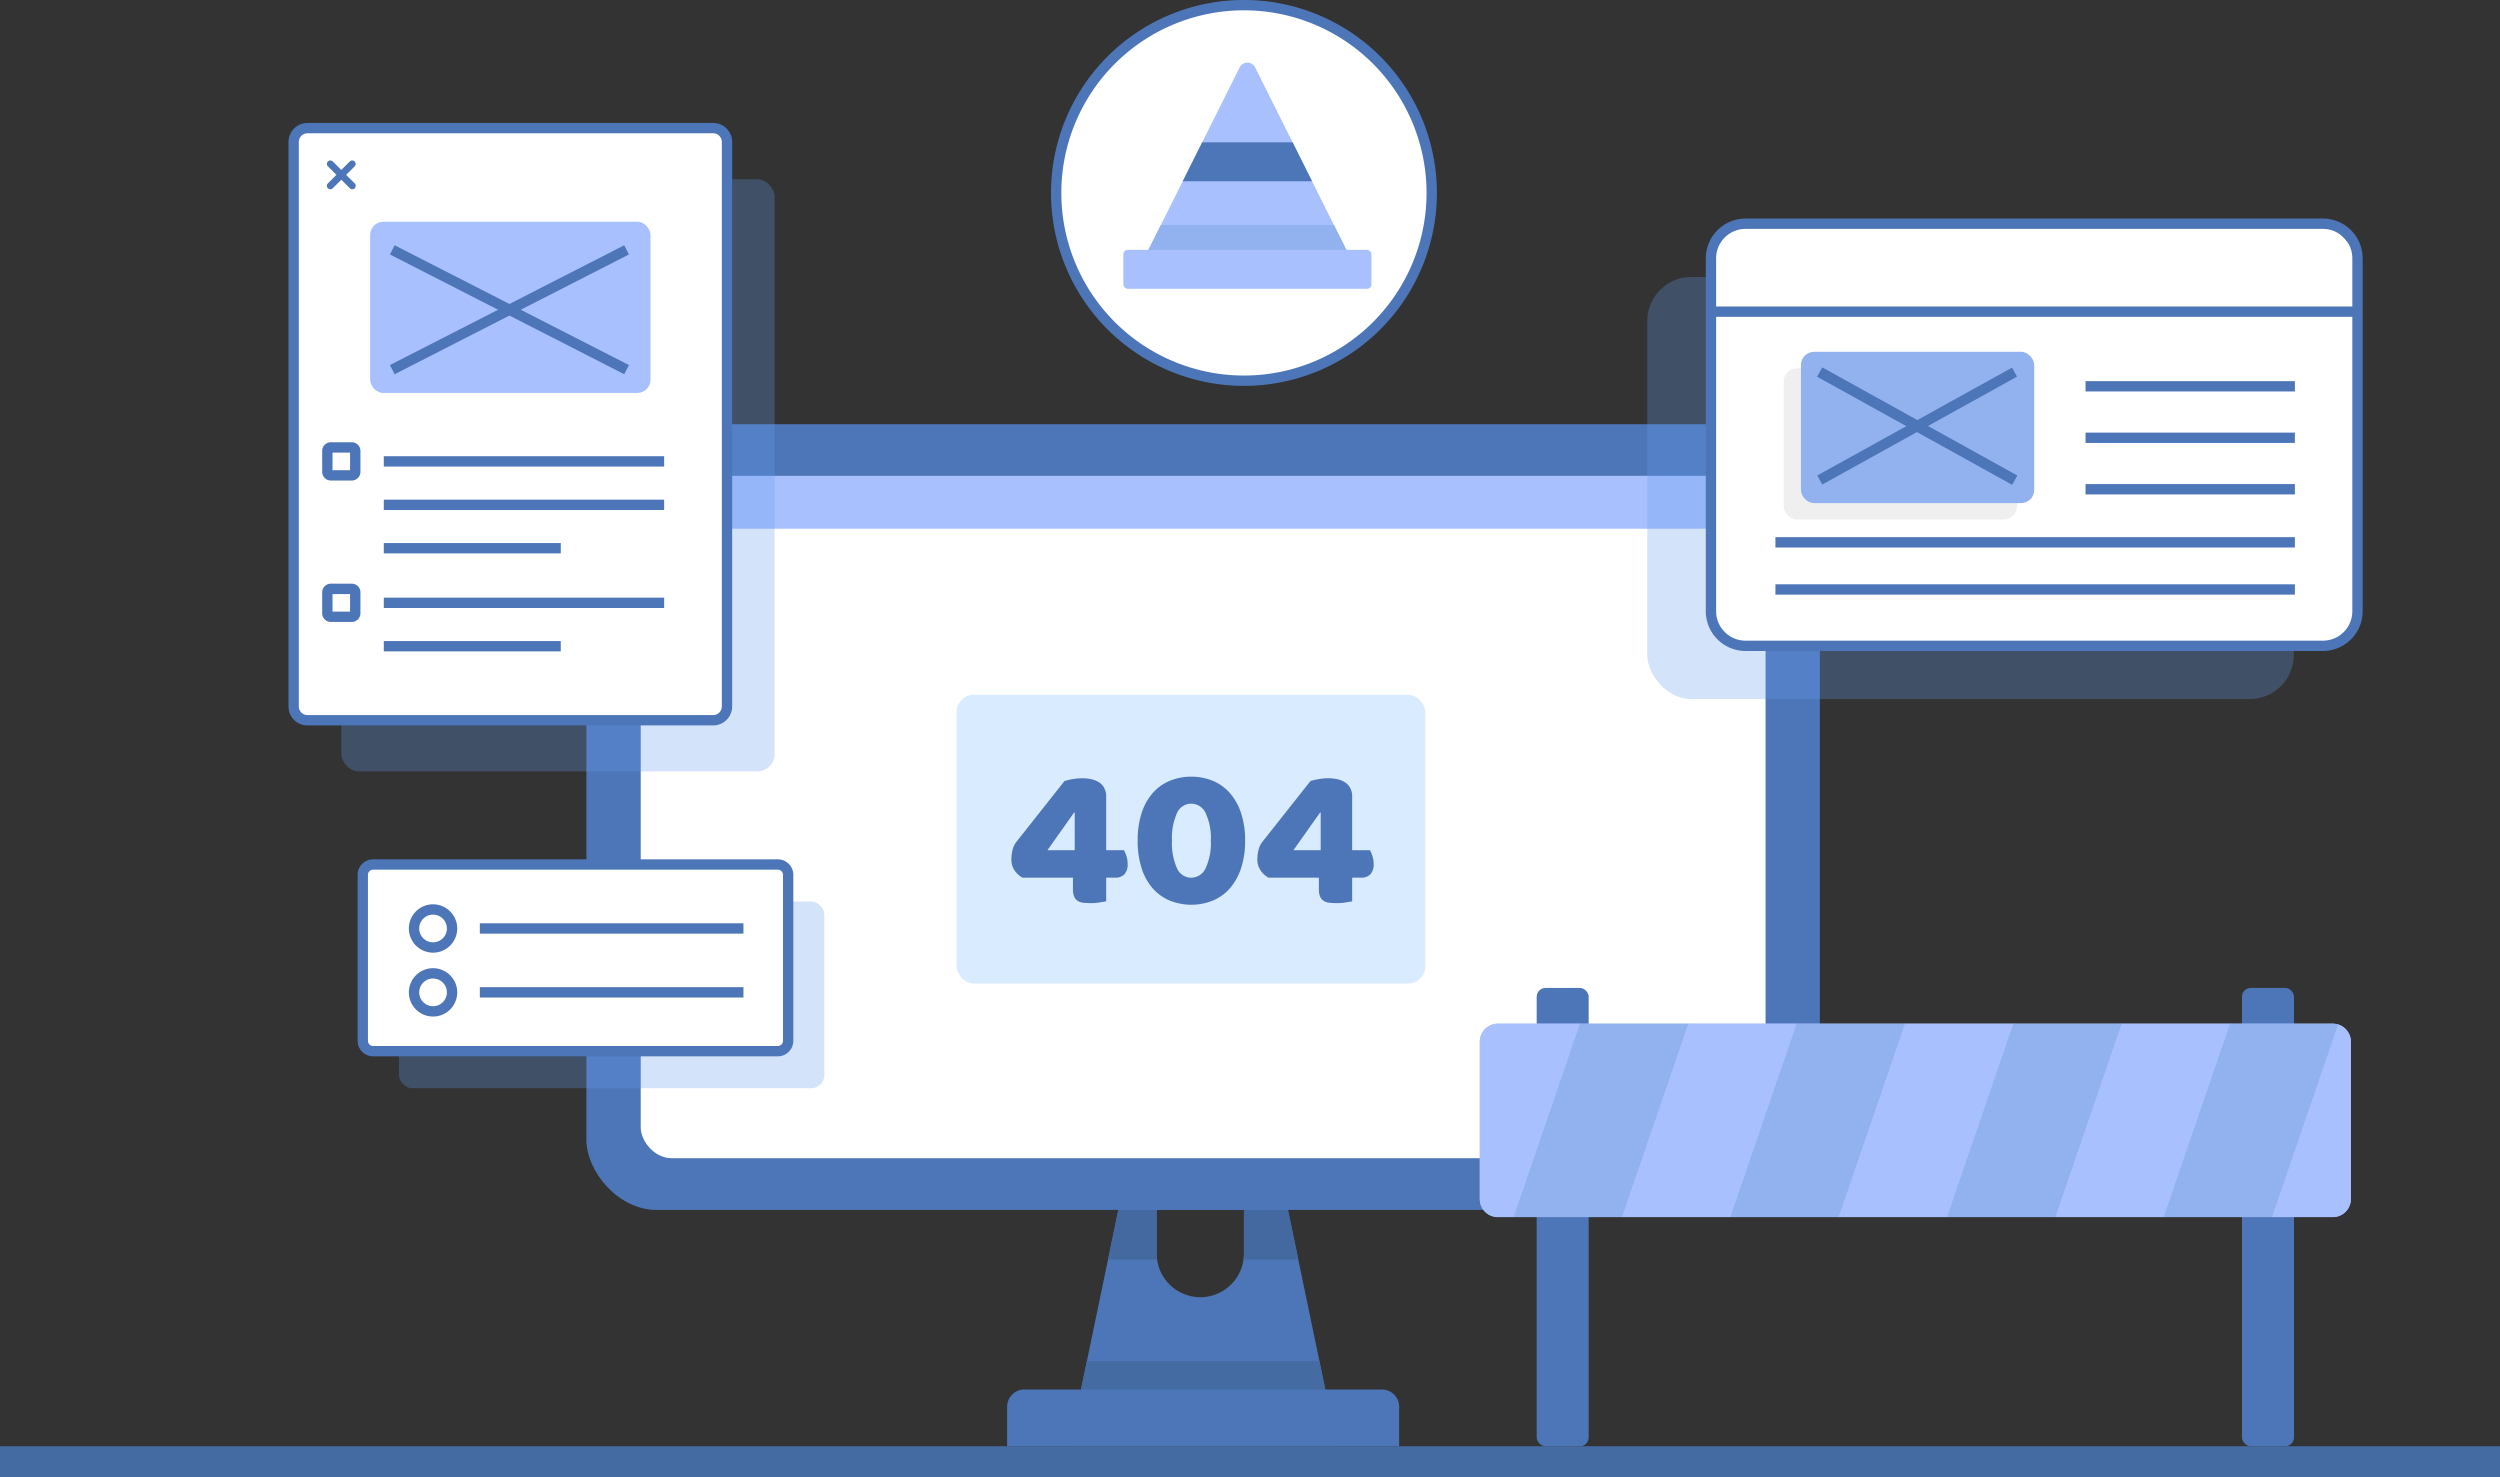 <svg xmlns="http://www.w3.org/2000/svg" width="569.639" height="336.598" viewBox="0 0 569.639 336.598">
  <rect x="0" y="0" width="569.639" height="336.598" fill="#333333" stroke="none"/>
  <g id="_404" data-name="404" transform="translate(-694.991 -228.302)">
    <ellipse id="Elipse_16957" data-name="Elipse 16957" cx="42.786" cy="42.786" rx="42.786" ry="42.786" transform="translate(935.644 229.479)" fill="#fff"/>
    <path id="Trazado_27886" data-name="Trazado 27886" d="M456.076,431.165l-15.7,75.468h61.053l-15.7-75.468Zm24.12,31.571a9.94,9.94,0,1,1-19.88,0V452.8H480.2Z" transform="translate(498.234 51.2)" fill="#4d76b8"/>
    <path id="Trazado_27887" data-name="Trazado 27887" d="M482.615,462.734v-9.94h-19.88v9.94c0,.235.016.463.031.691s.047.455.079.675h-11.2l6.854-32.937h29.647L495,464.1H482.513c.031-.22.055-.448.071-.675A6.634,6.634,0,0,0,482.615,462.734Z" transform="translate(495.813 51.2)" fill="#4469a0"/>
    <rect id="Rectángulo_5887" data-name="Rectángulo 5887" width="281.054" height="179.041" rx="16" transform="translate(828.607 324.955)" fill="#4d76b8"/>
    <rect id="Rectángulo_5888" data-name="Rectángulo 5888" width="256.303" height="155.447" rx="7" transform="translate(840.983 336.752)" fill="#fff"/>
    <path id="Trazado_27888" data-name="Trazado 27888" d="M567.838,245.706H320.531a4.5,4.5,0,0,0-4.5,4.5v7.531h256.3V250.2a4.5,4.5,0,0,0-4.5-4.5Z" transform="translate(524.949 91.047)" fill="#a9c0ff"/>
    <rect id="Rectángulo_5889" data-name="Rectángulo 5889" width="98.74" height="134.919" rx="4" transform="translate(772.76 269.155)" fill="#6299e8" opacity="0.28"/>
    <rect id="Rectángulo_5890" data-name="Rectángulo 5890" width="98.74" height="134.919" rx="4" transform="translate(761.901 257.496)" fill="#fff"/>
    <rect id="Rectángulo_5891" data-name="Rectángulo 5891" width="40.324" height="2.355" transform="translate(782.441 374.371)" fill="#4d76b8"/>
    <rect id="Rectángulo_5892" data-name="Rectángulo 5892" width="63.879" height="2.355" transform="translate(782.441 364.481)" fill="#4d76b8"/>
    <rect id="Rectángulo_5893" data-name="Rectángulo 5893" width="40.324" height="2.355" transform="translate(782.441 352.042)" fill="#4d76b8"/>
    <rect id="Rectángulo_5894" data-name="Rectángulo 5894" width="63.879" height="2.355" transform="translate(782.441 342.15)" fill="#4d76b8"/>
    <rect id="Rectángulo_5895" data-name="Rectángulo 5895" width="63.879" height="2.355" transform="translate(782.441 332.257)" fill="#4d76b8"/>
    <path id="Trazado_27889" data-name="Trazado 27889" d="M310.588,280.535H218.13a4.323,4.323,0,0,1-4.318-4.318V147.579a4.323,4.323,0,0,1,4.318-4.318h92.459a4.323,4.323,0,0,1,4.318,4.318V276.217A4.323,4.323,0,0,1,310.588,280.535ZM218.13,145.616a1.965,1.965,0,0,0-1.963,1.963V276.217a1.965,1.965,0,0,0,1.963,1.963h92.459a1.965,1.965,0,0,0,1.963-1.963V147.579a1.965,1.965,0,0,0-1.963-1.963Z" transform="translate(546.912 113.058)" fill="#4d76b8"/>
    <path id="Trazado_27890" data-name="Trazado 27890" d="M230.344,259.294h-4.789a1.965,1.965,0,0,1-1.963-1.963v-4.789a1.965,1.965,0,0,1,1.963-1.963h4.789a1.965,1.965,0,0,1,1.963,1.963v4.789A1.965,1.965,0,0,1,230.344,259.294Zm-4.4-2.356h4v-4h-4Zm4.4-29.867h-4.789a1.965,1.965,0,0,1-1.963-1.963V220.32a1.965,1.965,0,0,1,1.963-1.963h4.789a1.965,1.965,0,0,1,1.963,1.963v4.789A1.965,1.965,0,0,1,230.344,227.072Zm-4.4-2.355h4v-4h-4Zm-.5-64.011a.785.785,0,0,1-.555-1.34l5-5a.785.785,0,0,1,1.11,1.11l-5,5A.783.783,0,0,1,225.45,160.705Z" transform="translate(544.811 110.721)" fill="#4d76b8"/>
    <path id="Trazado_27891" data-name="Trazado 27891" d="M230.741,160.705a.782.782,0,0,1-.555-.23l-5-5a.785.785,0,0,1,1.11-1.11l5,5a.785.785,0,0,1-.555,1.34Z" transform="translate(544.517 110.721)" fill="#4d76b8"/>
    <rect id="Rectángulo_5896" data-name="Rectángulo 5896" width="63.879" height="39.006" rx="3" transform="translate(779.331 278.831)" fill="#a9c0ff"/>
    <rect id="Rectángulo_5897" data-name="Rectángulo 5897" width="2.355" height="59.991" transform="matrix(0.455, -0.89, 0.89, 0.455, 783.836, 286.282)" fill="#4d76b8"/>
    <rect id="Rectángulo_5898" data-name="Rectángulo 5898" width="59.991" height="2.355" transform="matrix(0.89, -0.455, 0.455, 0.89, 783.836, 311.48)" fill="#4d76b8"/>
    <path id="Trazado_27892" data-name="Trazado 27892" d="M500.449,515.516H442.081l2.693-12.923h52.982Z" transform="translate(497.867 35.853)" fill="#456ba3"/>
    <path id="Trazado_27893" data-name="Trazado 27893" d="M511.691,523.748H422.373v-9a3.926,3.926,0,0,1,3.926-3.926h81.467a3.926,3.926,0,0,1,3.926,3.926Z" transform="translate(502.102 34.085)" fill="#4d76b8"/>
    <rect id="Rectángulo_5899" data-name="Rectángulo 5899" width="11.849" height="104.423" rx="2" transform="translate(1045.131 453.411)" fill="#4d76b8"/>
    <rect id="Rectángulo_5900" data-name="Rectángulo 5900" width="11.849" height="104.423" rx="2" transform="translate(1205.839 453.411)" fill="#4d76b8"/>
    <path id="Trazado_27895" data-name="Trazado 27895" d="M758.018,408.777v35.836a4.113,4.113,0,0,1-4.114,4.114H563.654a4.113,4.113,0,0,1-4.114-4.114V408.777a4.113,4.113,0,0,1,4.114-4.114H753.9a4.2,4.2,0,0,1,1.2.175.366.366,0,0,0,.113.041A4.114,4.114,0,0,1,758.018,408.777Z" transform="translate(472.631 56.894)" fill="#a9c0ff"/>
    <path id="Trazado_27896" data-name="Trazado 27896" d="M582.446,404.663l-15.11,44.065h-3.682a4.113,4.113,0,0,1-4.114-4.114V408.777a4.113,4.113,0,0,1,4.114-4.114Z" transform="translate(472.631 56.894)" fill="#a9c0ff"/>
    <path id="Trazado_27897" data-name="Trazado 27897" d="M609.284,404.663l-15.11,44.065H569.365l15.11-44.065Z" transform="translate(470.52 56.894)" fill="#92b1ef"/>
    <path id="Trazado_27898" data-name="Trazado 27898" d="M640.726,404.663l-15.11,44.065H600.807l15.11-44.065Z" transform="translate(463.764 56.894)" fill="#a9c0ff"/>
    <path id="Trazado_27899" data-name="Trazado 27899" d="M672.168,404.663l-15.11,44.065H632.249l15.109-44.065Z" transform="translate(457.009 56.894)" fill="#92b1ef"/>
    <path id="Trazado_27900" data-name="Trazado 27900" d="M703.61,404.663,688.5,448.728H663.69l15.11-44.065Z" transform="translate(450.254 56.894)" fill="#a9c0ff"/>
    <path id="Trazado_27901" data-name="Trazado 27901" d="M735.052,404.663l-15.11,44.065h-24.81l15.11-44.065Z" transform="translate(443.498 56.894)" fill="#92b1ef"/>
    <path id="Trazado_27902" data-name="Trazado 27902" d="M766.493,404.663l-15.11,44.065H726.574l15.11-44.065Z" transform="translate(436.743 56.894)" fill="#a9c0ff"/>
    <path id="Trazado_27903" data-name="Trazado 27903" d="M797.863,404.879l-15.038,43.849H758.016l15.11-44.065h23.421a4.2,4.2,0,0,1,1.2.175A.364.364,0,0,0,797.863,404.879Z" transform="translate(429.987 56.894)" fill="#92b1ef"/>
    <path id="Trazado_27904" data-name="Trazado 27904" d="M736.912,348.85v35.836A4.113,4.113,0,0,1,732.8,388.8H718.952L734,344.911a.366.366,0,0,0,.113.041A4.114,4.114,0,0,1,736.912,348.85ZM507.679,174.094h-44.4a1.973,1.973,0,0,1-1.765-2.855l22.2-44.4a1.973,1.973,0,0,1,3.529,0l22.2,44.4a1.973,1.973,0,0,1-1.765,2.855Z" transform="translate(493.737 116.821)" fill="#a9c0ff"/>
    <path id="Trazado_27905" data-name="Trazado 27905" d="M473.321,157.754H502.8l-4.439-8.878h-20.6Z" transform="translate(491.156 111.852)" fill="#4d76b8"/>
    <path id="Trazado_27906" data-name="Trazado 27906" d="M461.535,181.359a1.936,1.936,0,0,0-.128.369h48.186a1.947,1.947,0,0,0-.128-.369l-4.254-8.509H465.79Z" transform="translate(493.715 106.701)" fill="#92b1ef"/>
    <rect id="Rectángulo_5901" data-name="Rectángulo 5901" width="56.53" height="8.878" rx="1" transform="translate(950.95 285.234)" fill="#a9c0ff"/>
    <path id="Trazado_27907" data-name="Trazado 27907" d="M479.063,195.5a43.963,43.963,0,1,1,43.964-43.963A43.963,43.963,0,0,1,479.063,195.5Zm0-85.571a41.608,41.608,0,1,0,41.608,41.608,41.608,41.608,0,0,0-41.608-41.608Z" transform="translate(499.367 120.725)" fill="#4d76b8"/>
    <rect id="Rectángulo_5902" data-name="Rectángulo 5902" width="569.639" height="7.066" transform="translate(694.991 557.833)" fill="#456ba3"/>
    <rect id="Rectángulo_5903" data-name="Rectángulo 5903" width="147.315" height="96.178" rx="10.026" transform="translate(1070.331 291.412)" fill="#6299e8" opacity="0.28"/>
    <rect id="Rectángulo_5904" data-name="Rectángulo 5904" width="147.315" height="96.178" rx="10.026" transform="translate(1084.844 279.281)" fill="#fff"/>
    <path id="Trazado_27912" data-name="Trazado 27912" d="M765.748,269.538H634.177a9.06,9.06,0,0,1-9.05-9.049V180.055a9.06,9.06,0,0,1,9.05-9.05H765.748a9.06,9.06,0,0,1,9.05,9.05v80.433A9.06,9.06,0,0,1,765.748,269.538ZM634.177,173.361a6.7,6.7,0,0,0-6.695,6.694v80.433a6.7,6.7,0,0,0,6.694,6.694H765.748a6.7,6.7,0,0,0,6.694-6.694V180.055a6.7,6.7,0,0,0-6.694-6.694Z" transform="translate(458.539 107.097)" fill="#4d76b8"/>
    <rect id="Rectángulo_5905" data-name="Rectángulo 5905" width="47.698" height="2.355" transform="translate(1170.195 315.144)" fill="#4d76b8"/>
    <rect id="Rectángulo_5906" data-name="Rectángulo 5906" width="47.698" height="2.355" transform="translate(1170.195 326.874)" fill="#4d76b8"/>
    <rect id="Rectángulo_5907" data-name="Rectángulo 5907" width="47.698" height="2.355" transform="translate(1170.195 338.604)" fill="#4d76b8"/>
    <rect id="Rectángulo_5908" data-name="Rectángulo 5908" width="118.361" height="2.355" transform="translate(1099.532 350.701)" fill="#4d76b8"/>
    <rect id="Rectángulo_5909" data-name="Rectángulo 5909" width="118.361" height="2.355" transform="translate(1099.532 361.439)" fill="#4d76b8"/>
    <rect id="Rectángulo_5910" data-name="Rectángulo 5910" width="53.157" height="34.468" rx="3" transform="translate(1101.421 312.215)" fill="#aaa" opacity="0.19"/>
    <rect id="Rectángulo_5911" data-name="Rectángulo 5911" width="147.316" height="2.355" transform="translate(1084.844 298.137)" fill="#4d76b8"/>
    <rect id="Rectángulo_5912" data-name="Rectángulo 5912" width="53.157" height="34.468" rx="3" transform="translate(1158.503 342.937) rotate(180)" fill="#92b1ef"/>
    <rect id="Rectángulo_5913" data-name="Rectángulo 5913" width="2.355" height="50.735" transform="matrix(0.485, -0.875, 0.875, 0.485, 1109.068, 314.119)" fill="#4d76b8"/>
    <rect id="Rectángulo_5914" data-name="Rectángulo 5914" width="2.355" height="50.735" transform="matrix(0.485, -0.875, 0.875, 0.485, 1109.068, 314.119)" fill="#4d76b8"/>
    <rect id="Rectángulo_5915" data-name="Rectángulo 5915" width="50.735" height="2.355" transform="translate(1109.062 336.643) rotate(-28.977)" fill="#4d76b8"/>
    <rect id="Rectángulo_5916" data-name="Rectángulo 5916" width="96.924" height="42.53" rx="3" transform="translate(785.895 433.724)" fill="#6299e8" opacity="0.28"/>
    <rect id="Rectángulo_5917" data-name="Rectángulo 5917" width="96.924" height="42.53" rx="3" transform="translate(777.653 425.283)" fill="#fff"/>
    <path id="Trazado_27913" data-name="Trazado 27913" d="M329.62,401.848H237.406a3.537,3.537,0,0,1-3.533-3.533V360.5a3.537,3.537,0,0,1,3.533-3.533H329.62a3.537,3.537,0,0,1,3.533,3.533v37.819A3.537,3.537,0,0,1,329.62,401.848Zm-92.214-42.53a1.179,1.179,0,0,0-1.178,1.178v37.819a1.179,1.179,0,0,0,1.178,1.178H329.62a1.179,1.179,0,0,0,1.178-1.178V360.5a1.179,1.179,0,0,0-1.178-1.178Z" transform="translate(542.602 67.143)" fill="#4d76b8"/>
    <path id="Trazado_27914" data-name="Trazado 27914" d="M254.257,381.03a5.509,5.509,0,1,1,5.509-5.509A5.51,5.51,0,0,1,254.257,381.03Zm0-8.663a3.154,3.154,0,1,0,3.154,3.154,3.154,3.154,0,0,0-3.154-3.154Zm0,23.22a5.509,5.509,0,1,1,5.509-5.509A5.51,5.51,0,0,1,254.257,395.586Zm0-8.663a3.154,3.154,0,1,0,3.154,3.154A3.154,3.154,0,0,0,254.257,386.923Z" transform="translate(539.406 64.34)" fill="#4d76b8"/>
    <rect id="Rectángulo_5918" data-name="Rectángulo 5918" width="60.064" height="2.355" transform="translate(804.325 438.682)" fill="#4d76b8"/>
    <rect id="Rectángulo_5919" data-name="Rectángulo 5919" width="60.064" height="2.355" transform="translate(804.325 453.237)" fill="#4d76b8"/>
    <rect id="Rectángulo_5920" data-name="Rectángulo 5920" width="106.824" height="65.82" rx="4" transform="translate(912.931 386.6)" fill="#d9ebff"/>
    <path id="Trazado_27915" data-name="Trazado 27915" d="M435.7,333.969a14.181,14.181,0,0,1,1.987-.457,12.785,12.785,0,0,1,2.033-.182,9.855,9.855,0,0,1,2.033.205,5.4,5.4,0,0,1,1.757.685,3.487,3.487,0,0,1,1.234,1.3,4.2,4.2,0,0,1,.457,2.055v12.151h4.065a8.532,8.532,0,0,1,.549,1.325,5.463,5.463,0,0,1,.273,1.736,3.282,3.282,0,0,1-.776,2.467,2.753,2.753,0,0,1-1.964.732H445.2v5.39c-.336.061-.839.144-1.507.252a12.337,12.337,0,0,1-1.92.16A15.279,15.279,0,0,1,440,361.7a2.991,2.991,0,0,1-1.3-.434,2.129,2.129,0,0,1-.8-.981,4.5,4.5,0,0,1-.274-1.736v-2.558H426.153a5.074,5.074,0,0,1-1.8-1.622,4.458,4.458,0,0,1-.753-2.627,9.03,9.03,0,0,1,.228-1.918,4.959,4.959,0,0,1,.776-1.828Zm2.331,7.172h-.138l-6.076,8.588h6.214Zm38.829,6.395a19.774,19.774,0,0,1-.914,6.26,13.215,13.215,0,0,1-2.535,4.591,10.614,10.614,0,0,1-3.883,2.809,13.179,13.179,0,0,1-9.868,0,10.616,10.616,0,0,1-3.883-2.809,12.963,12.963,0,0,1-2.513-4.591,20.244,20.244,0,0,1-.891-6.26,20.019,20.019,0,0,1,.891-6.235,12.974,12.974,0,0,1,2.513-4.568,10.616,10.616,0,0,1,3.883-2.809,13.16,13.16,0,0,1,9.868,0,10.615,10.615,0,0,1,3.883,2.809,13.228,13.228,0,0,1,2.535,4.568,19.557,19.557,0,0,1,.914,6.235Zm-7.812,0a13.449,13.449,0,0,0-1.165-6.212,3.617,3.617,0,0,0-3.312-2.193,3.529,3.529,0,0,0-3.266,2.193,13.949,13.949,0,0,0-1.118,6.212,14.109,14.109,0,0,0,1.118,6.237,3.528,3.528,0,0,0,3.266,2.216,3.616,3.616,0,0,0,3.312-2.216A13.6,13.6,0,0,0,469.049,347.536Zm22.7-13.567a14.179,14.179,0,0,1,1.987-.457,12.769,12.769,0,0,1,2.032-.182,9.831,9.831,0,0,1,2.033.206,5.413,5.413,0,0,1,1.759.685,3.484,3.484,0,0,1,1.233,1.3,4.178,4.178,0,0,1,.457,2.055v12.151h4.067a8.4,8.4,0,0,1,.547,1.325,5.465,5.465,0,0,1,.274,1.736,3.277,3.277,0,0,1-.777,2.467,2.751,2.751,0,0,1-1.964.732h-2.147v5.39c-.336.061-.837.144-1.507.252a12.324,12.324,0,0,1-1.918.159,15.326,15.326,0,0,1-1.782-.092,2.992,2.992,0,0,1-1.3-.434,2.136,2.136,0,0,1-.8-.981,4.5,4.5,0,0,1-.274-1.736v-2.558H482.2a5.074,5.074,0,0,1-1.8-1.622,4.448,4.448,0,0,1-.755-2.627,9.137,9.137,0,0,1,.229-1.918,4.935,4.935,0,0,1,.777-1.828Zm2.329,7.172h-.136l-6.076,8.588h6.212Z" transform="translate(501.84 72.3)" fill="#4d76b8"/>
  </g>
</svg>
